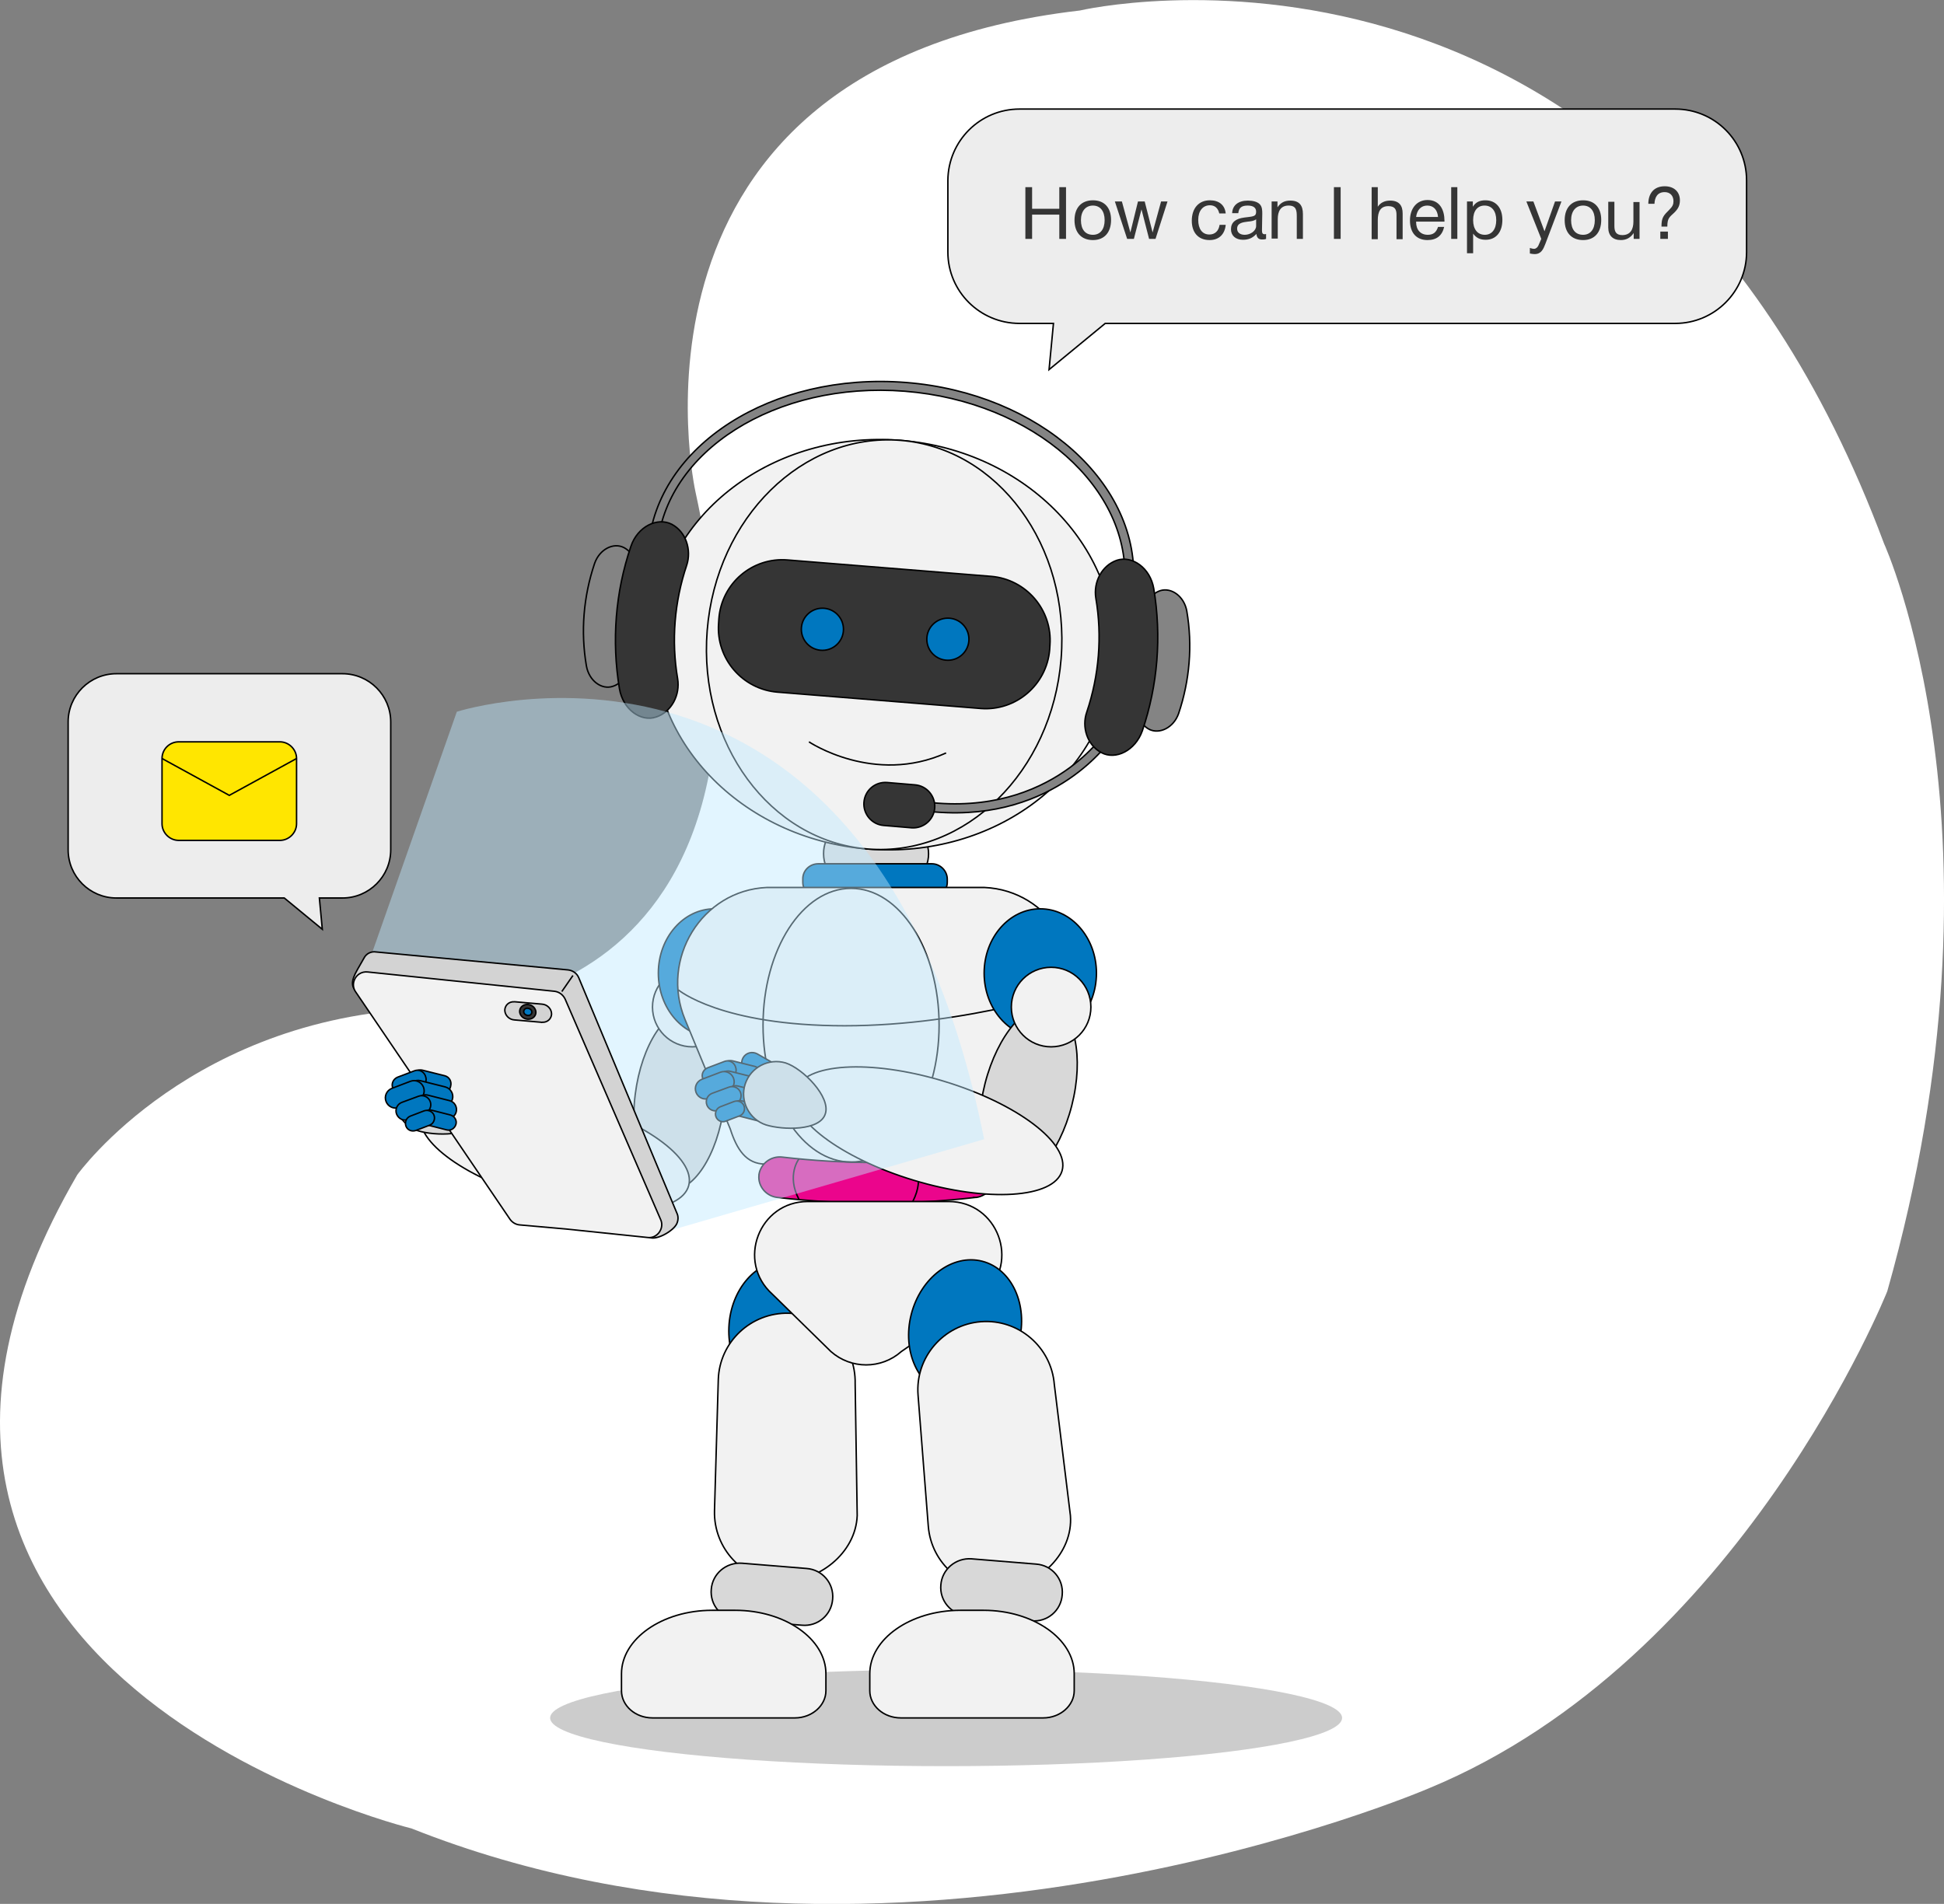 <svg version="1.1" id="Layer_1" xmlns="http://www.w3.org/2000/svg" x="0" y="0" viewBox="0 0 664.7 651.1" xml:space="preserve"><rect x="0" y="0" width="664.7" height="651.1" fill="#808080" stroke="none"/><style>.st2{fill:#d8d8d8}.st2,.st3,.st4,.st5,.st6{stroke:#000;stroke-width:.5;stroke-miterlimit:10}.st3{fill:#848484}.st4{fill:#f2f2f2}.st5{fill:#353535}.st6{fill:#0077bf}.st7{fill:#848484}.st8{fill:none;stroke:#000;stroke-width:.5;stroke-miterlimit:10}.st9{fill:#353535}.st12{fill:#d3d3d3;stroke:#000;stroke-width:.5;stroke-miterlimit:10}</style><path d="M237.8 168.2S205.2 22.6 369.2 3.6c0 0 190.3-44.7 275 182.3 0 0 45.4 99.2 1.1 255.7 0 0-50.1 125.9-156.8 170 0 0-183.6 79-347.8 13.7 0 0-213.8-52.3-114.3-223.5 0 0 39.6-55.4 122.6-57-.1 0 128.4 6 88.8-176.6z" fill="#fff" id="Layer_7"/><ellipse cx="323.5" cy="587.5" rx="135.4" ry="16.5" fill="#ccc"/><path class="st2" d="M293 280.6h13.1c6.3 0 11.4 5.1 11.4 11.4 0 6.3-5.1 11.4-11.4 11.4H293c-6.3 0-11.4-5.1-11.4-11.4-.1-6.3 5-11.4 11.4-11.4z"/><path class="st3" d="M387.5 200.4l-3-.2c2.6-33.1-31-62.9-75.1-66.4s-82.1 20.5-84.7 53.6l-3-.2c2.8-34.8 42.2-60 88-56.4s80.6 34.9 77.8 69.6z"/><ellipse transform="rotate(-85.42 302.29 220.48)" class="st4" cx="302.3" cy="220.5" rx="70.1" ry="78.8"/><ellipse transform="rotate(-85.42 302.29 220.48)" class="st4" cx="302.3" cy="220.5" rx="70.1" ry="60.7"/><path class="st5" d="M269.3 191.5l69.6 5.6c12 1 21 11.5 20.1 23.5l-.1 1.6c-1 12-11.5 21-23.5 20.1l-69.6-5.6c-12-1-21-11.5-20.1-23.5l.1-1.6c.9-12.1 11.4-21.1 23.5-20.1z"/><circle class="st6" cx="324.1" cy="218.6" r="7.2"/><circle class="st6" cx="281.2" cy="215.2" r="7.2"/><path class="st3" d="M319.9 277.7c-2.5-.2-5.1-.5-7.8-1l.5-3c44.7 7.5 64.8-22.5 65-22.8l2.5 1.6c-.2.4-19 28.5-60.2 25.2z"/><path class="st7" d="M209.6 234.7c-3.8 1.3-8.2-1.8-9.1-7-2-11.7-1-23.7 2.8-35 1.7-4.9 6.5-7.3 10.1-5.4 3.5 1.9 4.9 6.3 3.6 10.1-3.1 9-3.8 18.6-2.2 28 .7 3.9-1.4 8-5.2 9.3z"/><path class="st8" d="M209.6 234.7c-3.8 1.3-8.2-1.8-9.1-7-2-11.7-1-23.7 2.8-35 1.7-4.9 6.5-7.3 10.1-5.4 3.5 1.9 4.9 6.3 3.6 10.1-3.1 9-3.8 18.6-2.2 28 .7 3.9-1.4 8-5.2 9.3z"/><path class="st9" d="M224.4 245.2c-5.2 1.8-11.4-2.5-12.6-9.7-2.7-16.3-1.4-33 3.9-48.6 2.3-6.9 9.1-10.1 14-7.6 4.9 2.6 6.8 8.8 5.1 14-4.2 12.5-5.3 25.8-3.1 38.8.9 5.5-2 11.3-7.3 13.1z"/><path class="st8" d="M224.4 245.2c-5.2 1.8-11.4-2.5-12.6-9.7-2.7-16.3-1.4-33 3.9-48.6 2.3-6.9 9.1-10.1 14-7.6 4.9 2.6 6.8 8.8 5.1 14-4.2 12.5-5.3 25.8-3.1 38.8.9 5.5-2 11.3-7.3 13.1z"/><path class="st7" d="M392.9 249.4c3.5 1.8 8.4-.5 10.1-5.4 3.8-11.3 4.8-23.3 2.8-35-.9-5.1-5.3-8.2-9.1-7-3.8 1.3-5.9 5.4-5.2 9.4 1.6 9.4.8 19-2.2 28-1.3 3.7.1 8.1 3.6 10z"/><path class="st8" d="M392.9 249.4c3.5 1.8 8.4-.5 10.1-5.4 3.8-11.3 4.8-23.3 2.8-35-.9-5.1-5.3-8.2-9.1-7-3.8 1.3-5.9 5.4-5.2 9.4 1.6 9.4.8 19-2.2 28-1.3 3.7.1 8.1 3.6 10z"/><path class="st9" d="M376.6 257.4c4.9 2.6 11.6-.7 14-7.5 5.3-15.6 6.6-32.3 3.9-48.6-1.2-7.1-7.4-11.4-12.6-9.7-5.2 1.8-8.1 7.5-7.2 13 2.2 13 1.1 26.4-3.1 38.9-1.8 5.1.1 11.3 5 13.9z"/><path class="st8" d="M376.6 257.4c4.9 2.6 11.6-.7 14-7.5 5.3-15.6 6.6-32.3 3.9-48.6-1.2-7.1-7.4-11.4-12.6-9.7-5.2 1.8-8.1 7.5-7.2 13 2.2 13 1.1 26.4-3.1 38.9-1.8 5.1.1 11.3 5 13.9z"/><path class="st5" d="M303.3 267.6l9.5.8c4.1.3 7.1 3.9 6.8 7.9-.3 4.1-3.9 7.1-7.9 6.8l-9.5-.8c-4.1-.3-7.1-3.9-6.8-7.9.3-4.1 3.8-7.1 7.9-6.8z"/><path class="st8" d="M276.6 253.7s22.2 14.9 46.9 3.8"/><path class="st6" d="M279.8 295.4h38.8c2.9 0 5.3 2.4 5.3 5.3v1c0 2.9-2.4 5.3-5.3 5.3h-38.8c-2.9 0-5.3-2.4-5.3-5.3v-1c-.1-2.9 2.3-5.3 5.3-5.3z"/><ellipse transform="rotate(-82.82 232.378 376.2)" class="st2" cx="232.4" cy="376.2" rx="31.1" ry="15.3"/><ellipse transform="rotate(-74.942 189.665 393.162)" class="st4" cx="189.7" cy="393.2" rx="17.7" ry="47.4"/><circle class="st4" cx="236.7" cy="344.4" r="13.6"/><ellipse class="st6" cx="244.3" cy="332.8" rx="19.2" ry="22"/><path class="st4" d="M337.3 398.1h-75.6c-6.6 0-9.8-5.1-12-12l-15.5-37.5c-8.5-20.6 5.7-44.1 28-45.1h74.4c22.3 1 36.5 24.4 28 45.1l-15.5 37.5c-2.3 7.3-5.2 12-11.8 12z"/><path class="st8" d="M231.9 338.5s14.5 12.3 56.9 12.3 80.5-13.2 80.5-13.2"/><ellipse class="st6" cx="355.7" cy="332.8" rx="19.2" ry="22"/><path d="M333.6 409.5c-22.5 2.6-45.3 2.6-67.8 0-3.8-.4-6.7-3.8-6.3-7.6v-.2c.6-3.8 4.1-6.4 7.9-6 21.4 2.5 43.1 2.5 64.6 0 3.8-.4 7.3 2.2 7.9 6 .5 3.8-2.3 7.3-6.1 7.8h-.2z" fill="#eb058c"/><path class="st8" d="M333.6 409.5c-22.5 2.6-45.3 2.6-67.8 0-3.8-.4-6.7-3.8-6.3-7.6v-.2c.6-3.8 4.1-6.4 7.9-6 21.4 2.5 43.1 2.5 64.6 0 3.8-.4 7.3 2.2 7.9 6 .5 3.8-2.3 7.3-6.1 7.8h-.2z"/><ellipse transform="rotate(-87.6 268.215 454.708) scale(1)" class="st6" cx="268.2" cy="454.7" rx="23.6" ry="19"/><path class="st4" d="M267 540.8c-12.9-.4-23-11.2-22.7-24.1l1.3-44.9c.4-12.9 11.2-23 24.1-22.7 12.9.4 23 11.2 22.7 24.1l.7 45.1c-.5 12.9-13.3 22.9-26.1 22.5z"/><path class="st2" d="M253.7 534.6l22.1 1.8c5.4.4 9.4 5.1 8.9 10.5-.4 5.4-5.1 9.4-10.5 8.9l-22.1-1.8c-5.4-.4-9.4-5.1-8.9-10.5.4-5.3 5.1-9.3 10.5-8.9z"/><path class="st4" d="M271.8 587.5c5.8 0 10.6-4.2 10.6-9.3v-5.8c0-11.9-14-21.7-31-21.7h-7.9c-17.1 0-31 9.8-31 21.7v5.8c0 5.1 4.7 9.3 10.6 9.3h48.7zm4.4-176.6h48.2c16.7 0 24.5 20.7 12 31.7l-28.2 19.6c-6.9 6.1-17.2 6.1-24.1 0l-20-19.6c-12.4-11.1-4.6-31.7 12.1-31.7z"/><ellipse class="st8" cx="291" cy="350.6" rx="30.1" ry="46.8"/><path class="st8" d="M312.1 397.3s4.4 5 0 13.6m-38.9-14.6s-4.4 5.6 0 13.9"/><ellipse transform="rotate(-75.67 351.671 374.339)" class="st2" cx="351.7" cy="374.3" rx="31.1" ry="15.3"/><circle class="st4" cx="359.4" cy="344.4" r="13.6"/><ellipse transform="rotate(-73.19 317.527 386.657)" class="st4" cx="317.5" cy="386.7" rx="17.7" ry="47.6"/><path class="st2" d="M163.2 382.9c-1.8 5.8-14.5 5.6-20.3 3.8-5.8-1.9-9-8.2-7.1-14 1.9-5.7 8-8.9 13.8-7.2 5.9 1.8 15.5 11.5 13.6 17.4z"/><path class="st6" d="M254.1 361.7c1-1.7 3.1-2.2 4.8-1.3l7.5 4.3c1.7 1 2.2 3.1 1.3 4.8-1 1.7-3.1 2.2-4.8 1.3l-7.5-4.3c-1.7-1-2.3-3.1-1.3-4.8z"/><path class="st6" d="M246.9 365.2l.1-.4c.4-1.5 1.9-2.4 3.5-2l7.6 1.9c1.5.4 2.4 1.9 2 3.5l-.1.4c-.4 1.5-1.9 2.4-3.5 2l-7.6-1.9c-1.5-.4-2.4-2-2-3.5z"/><path class="st6" d="M240.4 369.2l-.1-.3c-.6-1.5.2-3.1 1.6-3.7l5.8-2.2c1.5-.6 3.1.2 3.7 1.6l.1.3c.6 1.5-.2 3.1-1.6 3.7l-5.8 2.2c-1.5.7-3.1-.1-3.7-1.6z"/><path class="st6" d="M245.6 368.9c.5-1.9 2.4-3 4.2-2.5l8.4 2.1c1.9.5 3 2.4 2.5 4.2-.5 1.9-2.4 3-4.2 2.5l-8.4-2.1c-1.9-.5-3-2.4-2.5-4.2z"/><path class="st6" d="M238 373.6c-.7-1.8.2-3.8 2-4.5l6.3-2.4c1.8-.7 3.8.2 4.5 2 .7 1.8-.2 3.8-2 4.5l-6.3 2.4c-1.8.7-3.8-.2-4.5-2z"/><path class="st6" d="M248.5 373.7c.4-1.7 2.1-2.7 3.8-2.3l7.5 1.9c1.7.4 2.7 2.1 2.3 3.8-.4 1.7-2.1 2.7-3.8 2.3l-7.5-1.9c-1.8-.5-2.8-2.2-2.3-3.8z"/><path class="st6" d="M241.7 377.9c-.6-1.6.2-3.4 1.8-4l5.7-2.1c1.6-.6 3.4.2 4 1.8.6 1.6-.2 3.4-1.8 4l-5.7 2.1c-1.6.6-3.4-.2-4-1.8z"/><path class="st6" d="M250.5 378.4c.4-1.4 1.8-2.3 3.2-1.9l6.3 1.6c1.4.4 2.3 1.8 1.9 3.2-.4 1.4-1.8 2.3-3.2 1.9l-6.3-1.6c-1.4-.4-2.2-1.8-1.9-3.2z"/><path class="st6" d="M244.8 381.9c-.5-1.4.2-2.9 1.5-3.4l4.7-1.8c1.4-.5 2.9.2 3.4 1.5.5 1.4-.2 2.9-1.5 3.4l-4.7 1.8c-1.3.6-2.9-.1-3.4-1.5z"/><path class="st2" d="M282.2 380.9c-1.8 5.9-14.5 5.6-20.3 3.8-5.8-1.9-9-8.2-7.1-14 1.9-5.7 8-8.9 13.8-7.2 5.9 1.9 15.5 11.6 13.6 17.4z"/><path d="M122.4 339.6l33.8-96.2s142-45.4 180.3 146.2L221.6 423l-99.2-83.4z" opacity=".45" fill="#c0eaff"/><path class="st12" d="M122.2 331.6l2.4-4.2c.7-1.2 2-1.9 3.4-1.9l66.3 6.2c1.6.2 3 1.2 3.6 2.7l33.6 80.6c.5 1.1.4 2.4-.1 3.5-1.2 2.6-7.6 6.2-9.8 4.4l-99.2-83.3c-2.4-1.9-2.5-4-.2-8z"/><path class="st4" d="M193.5 420.3l-15.8-1.4c-1.3-.1-2.5-.8-3.3-1.9l-52.8-77.8c-1.4-2-.8-4.7 1.2-6.1.9-.6 1.9-.8 2.9-.7l63.9 6.6c1.6.2 2.9 1.2 3.6 2.6l32.7 75.5c1 2.2-.1 4.8-2.3 5.8-.7.3-1.4.4-2.2.3l-27.9-2.9"/><path class="st8" d="M195.9 333.6l-3.8 5.5"/><path class="st12" d="M185.1 349.6l-9.2-.8c-1.8-.1-3.3-1.6-3.3-3.4.1-1.7 1.5-2.9 3.2-2.8h.3l9.2.8c1.8.1 3.3 1.6 3.3 3.4-.1 1.7-1.5 2.9-3.2 2.8-.1.1-.2.1-.3 0z"/><ellipse transform="rotate(-72.908 180.504 346.045)" class="st5" cx="180.5" cy="346" rx="2.5" ry="2.8"/><ellipse transform="rotate(-72.908 180.504 346.045)" class="st6" cx="180.5" cy="346" rx="1.2" ry="1.4"/><path class="st6" d="M140.9 368.4l.1-.4c.4-1.5 1.9-2.4 3.5-2l7.6 1.9c1.5.4 2.4 1.9 2 3.5l-.1.4c-.4 1.5-1.9 2.4-3.5 2l-7.6-1.9c-1.5-.5-2.4-2-2-3.5z"/><path class="st6" d="M134.4 372.4l-.1-.3c-.6-1.5.2-3.1 1.6-3.7l5.8-2.2c1.5-.6 3.1.2 3.7 1.6l.1.3c.6 1.5-.2 3.1-1.6 3.7l-5.8 2.2c-1.5.6-3.1-.1-3.7-1.6z"/><path class="st6" d="M139.6 372.1c.5-1.9 2.4-3 4.2-2.5l8.4 2.1c1.9.5 3 2.4 2.5 4.2-.5 1.9-2.4 3-4.2 2.5l-8.4-2.1c-1.9-.5-3-2.4-2.5-4.2z"/><path class="st6" d="M132 376.7c-.7-1.8.2-3.8 2-4.5l6.3-2.4c1.8-.7 3.8.2 4.5 2 .7 1.8-.2 3.8-2 4.5l-6.3 2.4c-1.8.7-3.8-.2-4.5-2z"/><path class="st6" d="M142.4 376.8c.4-1.7 2.1-2.7 3.8-2.3l7.5 1.9c1.7.4 2.7 2.1 2.3 3.8-.4 1.7-2.1 2.7-3.8 2.3l-7.5-1.9c-1.7-.4-2.7-2.1-2.3-3.8z"/><path class="st6" d="M135.6 381c-.6-1.6.2-3.4 1.8-4l5.7-2.1c1.6-.6 3.4.2 4 1.8.6 1.6-.2 3.4-1.8 4l-5.7 2.1c-1.5.7-3.3-.1-4-1.8z"/><path class="st6" d="M144.5 381.6c.4-1.4 1.8-2.3 3.2-1.9l6.3 1.6c1.4.4 2.3 1.8 1.9 3.2-.4 1.4-1.8 2.3-3.2 1.9l-6.3-1.6c-1.4-.4-2.3-1.8-1.9-3.2z"/><path class="st6" d="M138.8 385.1c-.5-1.4.2-2.9 1.5-3.4l4.7-1.8c1.4-.5 2.9.2 3.4 1.5.5 1.4-.2 2.9-1.5 3.4l-4.7 1.8c-1.4.5-2.9-.1-3.4-1.5z"/><ellipse transform="rotate(-75.67 329.99 454.201)" class="st6" cx="330" cy="454.2" rx="23.6" ry="19"/><path class="st4" d="M342.5 543.4c-12.9 1-24.1-8.6-25.1-21.5l-3.5-44.8c-1-12.9 8.7-24.1 21.5-25.1 12.9-1 24.1 8.7 25.1 21.5l5.5 44.8c1 12.8-10.7 24.1-23.5 25.1z"/><path class="st2" d="M332.2 533.1l22.1 1.8c5.4.4 9.4 5.1 8.9 10.5-.4 5.4-5.1 9.4-10.5 8.9l-22.1-1.8c-5.4-.4-9.4-5.1-8.9-10.5.4-5.3 5.1-9.3 10.5-8.9z"/><path class="st4" d="M356.7 587.5c5.8 0 10.6-4.2 10.6-9.3v-5.8c0-11.9-14-21.7-31-21.7h-7.9c-17.1 0-31 9.8-31 21.7v5.8c0 5.1 4.7 9.3 10.6 9.3h48.7z"/><path d="M117.1 307.1h-7.9l1 10.7-13-10.7H39.8c-9.1 0-16.5-7.4-16.5-16.5v-43.7c0-9.1 7.4-16.5 16.5-16.5h77.3c9.1 0 16.5 7.4 16.5 16.5v43.7c0 9.1-7.4 16.5-16.5 16.5zm231.5-196.5h11.6l-1.5 15.8 19.2-15.8h194.9c13.5 0 24.4-11 24.4-24.4V61.7c0-13.5-10.9-24.4-24.4-24.4H348.6c-13.5 0-24.4 10.9-24.5 24.4v24.5c0 13.5 11 24.4 24.5 24.4z" fill="#ededed" stroke="#000" stroke-width=".5" stroke-miterlimit="10"/><path d="M61.1 253.7h34.6c3.1 0 5.7 2.6 5.7 5.7v22.3c0 3.1-2.6 5.7-5.7 5.7H61.1c-3.1 0-5.7-2.6-5.7-5.7v-22.3c0-3.2 2.6-5.7 5.7-5.7z" fill="#ffe600" stroke="#000" stroke-width=".5" stroke-miterlimit="10"/><path class="st8" d="M55.4 259.4l23 12.6 23-12.6"/><path class="st9" d="M364.6 81.7h-2.4v-8.3h-9.3v8.3h-2.3V64h2.3v7.4h9.3V64h2.3v17.7h.1zm15.3-6.5c0 4.3-2.3 6.9-6.2 6.9-3.9 0-6.3-2.5-6.3-6.8s2.4-6.8 6.3-6.8 6.2 2.5 6.2 6.7zm-10.3.1c0 3.2 1.5 5 4.1 5 2.5 0 4-1.9 4-5s-1.5-5-4-5-4.1 1.9-4.1 5zm14-6.4l2.9 10.6 2.6-10.6h2.3l2.7 10.6 2.9-10.6h2.2l-4.1 12.8h-2.2l-2.6-10.1-2.6 10.1h-2.3l-4.2-12.8h2.4zm30 13.2c-4 0-6.1-2.7-6.1-6.6 0-4.3 2.4-7 6.2-7 3.1 0 5.1 1.6 5.4 4.5h-2.2c-.4-1.8-1.5-2.8-3.2-2.8-2.4 0-4 1.9-4 5s1.4 5 3.8 5c1.9 0 3.2-1.2 3.5-3.3h2.1c-.3 3.2-2.3 5.2-5.5 5.2zm19.3-.4c-.4.2-1 .2-1.4.2-1.2 0-1.8-.7-1.9-1.9-1.3 1.4-2.7 2-4.6 2-2.5 0-4.1-1.4-4.1-3.6 0-2.3 1.5-3.6 4.5-4 3.1-.4 4.1-.3 4.1-2 0-1.4-1-2.1-2.9-2.1-2 0-3 .7-3.2 2.6h-2.1c.1-2.7 2.1-4.3 5.4-4.3 1.7 0 3.2.4 4 1.2.9.9.9 2.2.9 3.3 0 1.9-.1 3.8-.1 5.7 0 .9.2 1.3.9 1.3.2 0 .3 0 .5-.1v1.7zm-6.3-5.9c-1.5.2-3.6.4-3.6 2.4 0 1.3 1 2.1 2.6 2.1 2 0 3.9-1.4 3.9-3V75c-.8.6-1.9.7-2.9.8zm10.2-4.9c1.1-1.6 2.4-2.3 4.4-2.3 3.1 0 4.3 1.7 4.3 4.6v8.5h-2.1v-7.6c0-2-.1-3.8-2.8-3.8-2.8 0-3.7 2.1-3.7 4.6v6.7h-2.1V68.9h2v2zm21.6 10.8h-2.3V64h2.3v17.7zm12.7-11c.9-1.4 2.4-2.1 4.2-2.1 3.1 0 4.3 1.7 4.3 4.4v8.8h-2.1v-8.3c0-1.8-.5-3-2.8-3-2.7 0-3.6 1.9-3.6 4.8v6.5H469V64h2.1v6.7zm17 11.4c-3.8 0-6-2.5-6-6.7s2.4-7 6-7c4.2 0 5.8 3.4 5.8 7.1v.3h-9.7v.1c0 2.7 1.5 4.4 4 4.4 1.8 0 2.9-.8 3.5-2.7h2.1c-.7 3-2.6 4.5-5.7 4.5zm-.1-11.8c-2.1 0-3.5 1.5-3.8 3.9h7.5c-.2-2.5-1.6-3.9-3.7-3.9zm10.4 11.4h-2.2V64h2.1v17.7h.1zm5.2-11c1-1.6 2.4-2.2 4.3-2.2 3.6 0 5.8 2.6 5.8 6.7 0 4.2-2.2 6.8-5.7 6.8-1.9 0-3.2-.6-4.3-2.1v6.7h-2.1V68.9h2v1.8zm.1 4.6c0 3.1 1.5 5 4 5 2.4 0 3.9-1.9 3.9-5s-1.5-5-4-5c-2.4 0-3.9 1.8-3.9 5zm24.7 8.1c-.7 1.8-1.4 3.5-3.7 3.5-.5 0-1-.1-1.6-.2v-1.9c.7.2 1 .3 1.4.3.7 0 1.2-.5 1.5-1.1l1-2.3-5.1-12.8h2.4l3.8 10.2 3.6-10.2h2.2l-5.5 14.5zm19.1-8.2c0 4.3-2.3 6.9-6.2 6.9s-6.3-2.5-6.3-6.8 2.4-6.8 6.3-6.8 6.2 2.5 6.2 6.7zm-10.3.1c0 3.2 1.5 5 4.1 5 2.5 0 4-1.9 4-5s-1.5-5-4-5-4.1 1.9-4.1 5zm23.4 6.4h-2v-2c-1.1 1.6-2.5 2.4-4.4 2.4-2.7 0-4.3-1.5-4.3-4.3V69h2.1v8.3c0 1.8.5 3.1 2.7 3.1 2.8 0 3.8-2 3.8-4.6v-6.7h2.1v12.6zm8.6-18c3.2 0 5.2 1.9 5.2 4.8 0 1.9-.7 3-1.9 4.2-1.7 1.6-2.4 1.9-2.4 4.8h-2v-.1c0-3 .7-3.7 2.7-5.7 1.1-1.1 1.4-1.8 1.4-2.9 0-1.9-1.2-3.1-3-3.1-2.5 0-3.4 1.8-3.5 4h-2.1c0-3.4 1.8-6 5.6-6zm1.1 18h-2.6v-2.5h2.6v2.5z"/></svg>